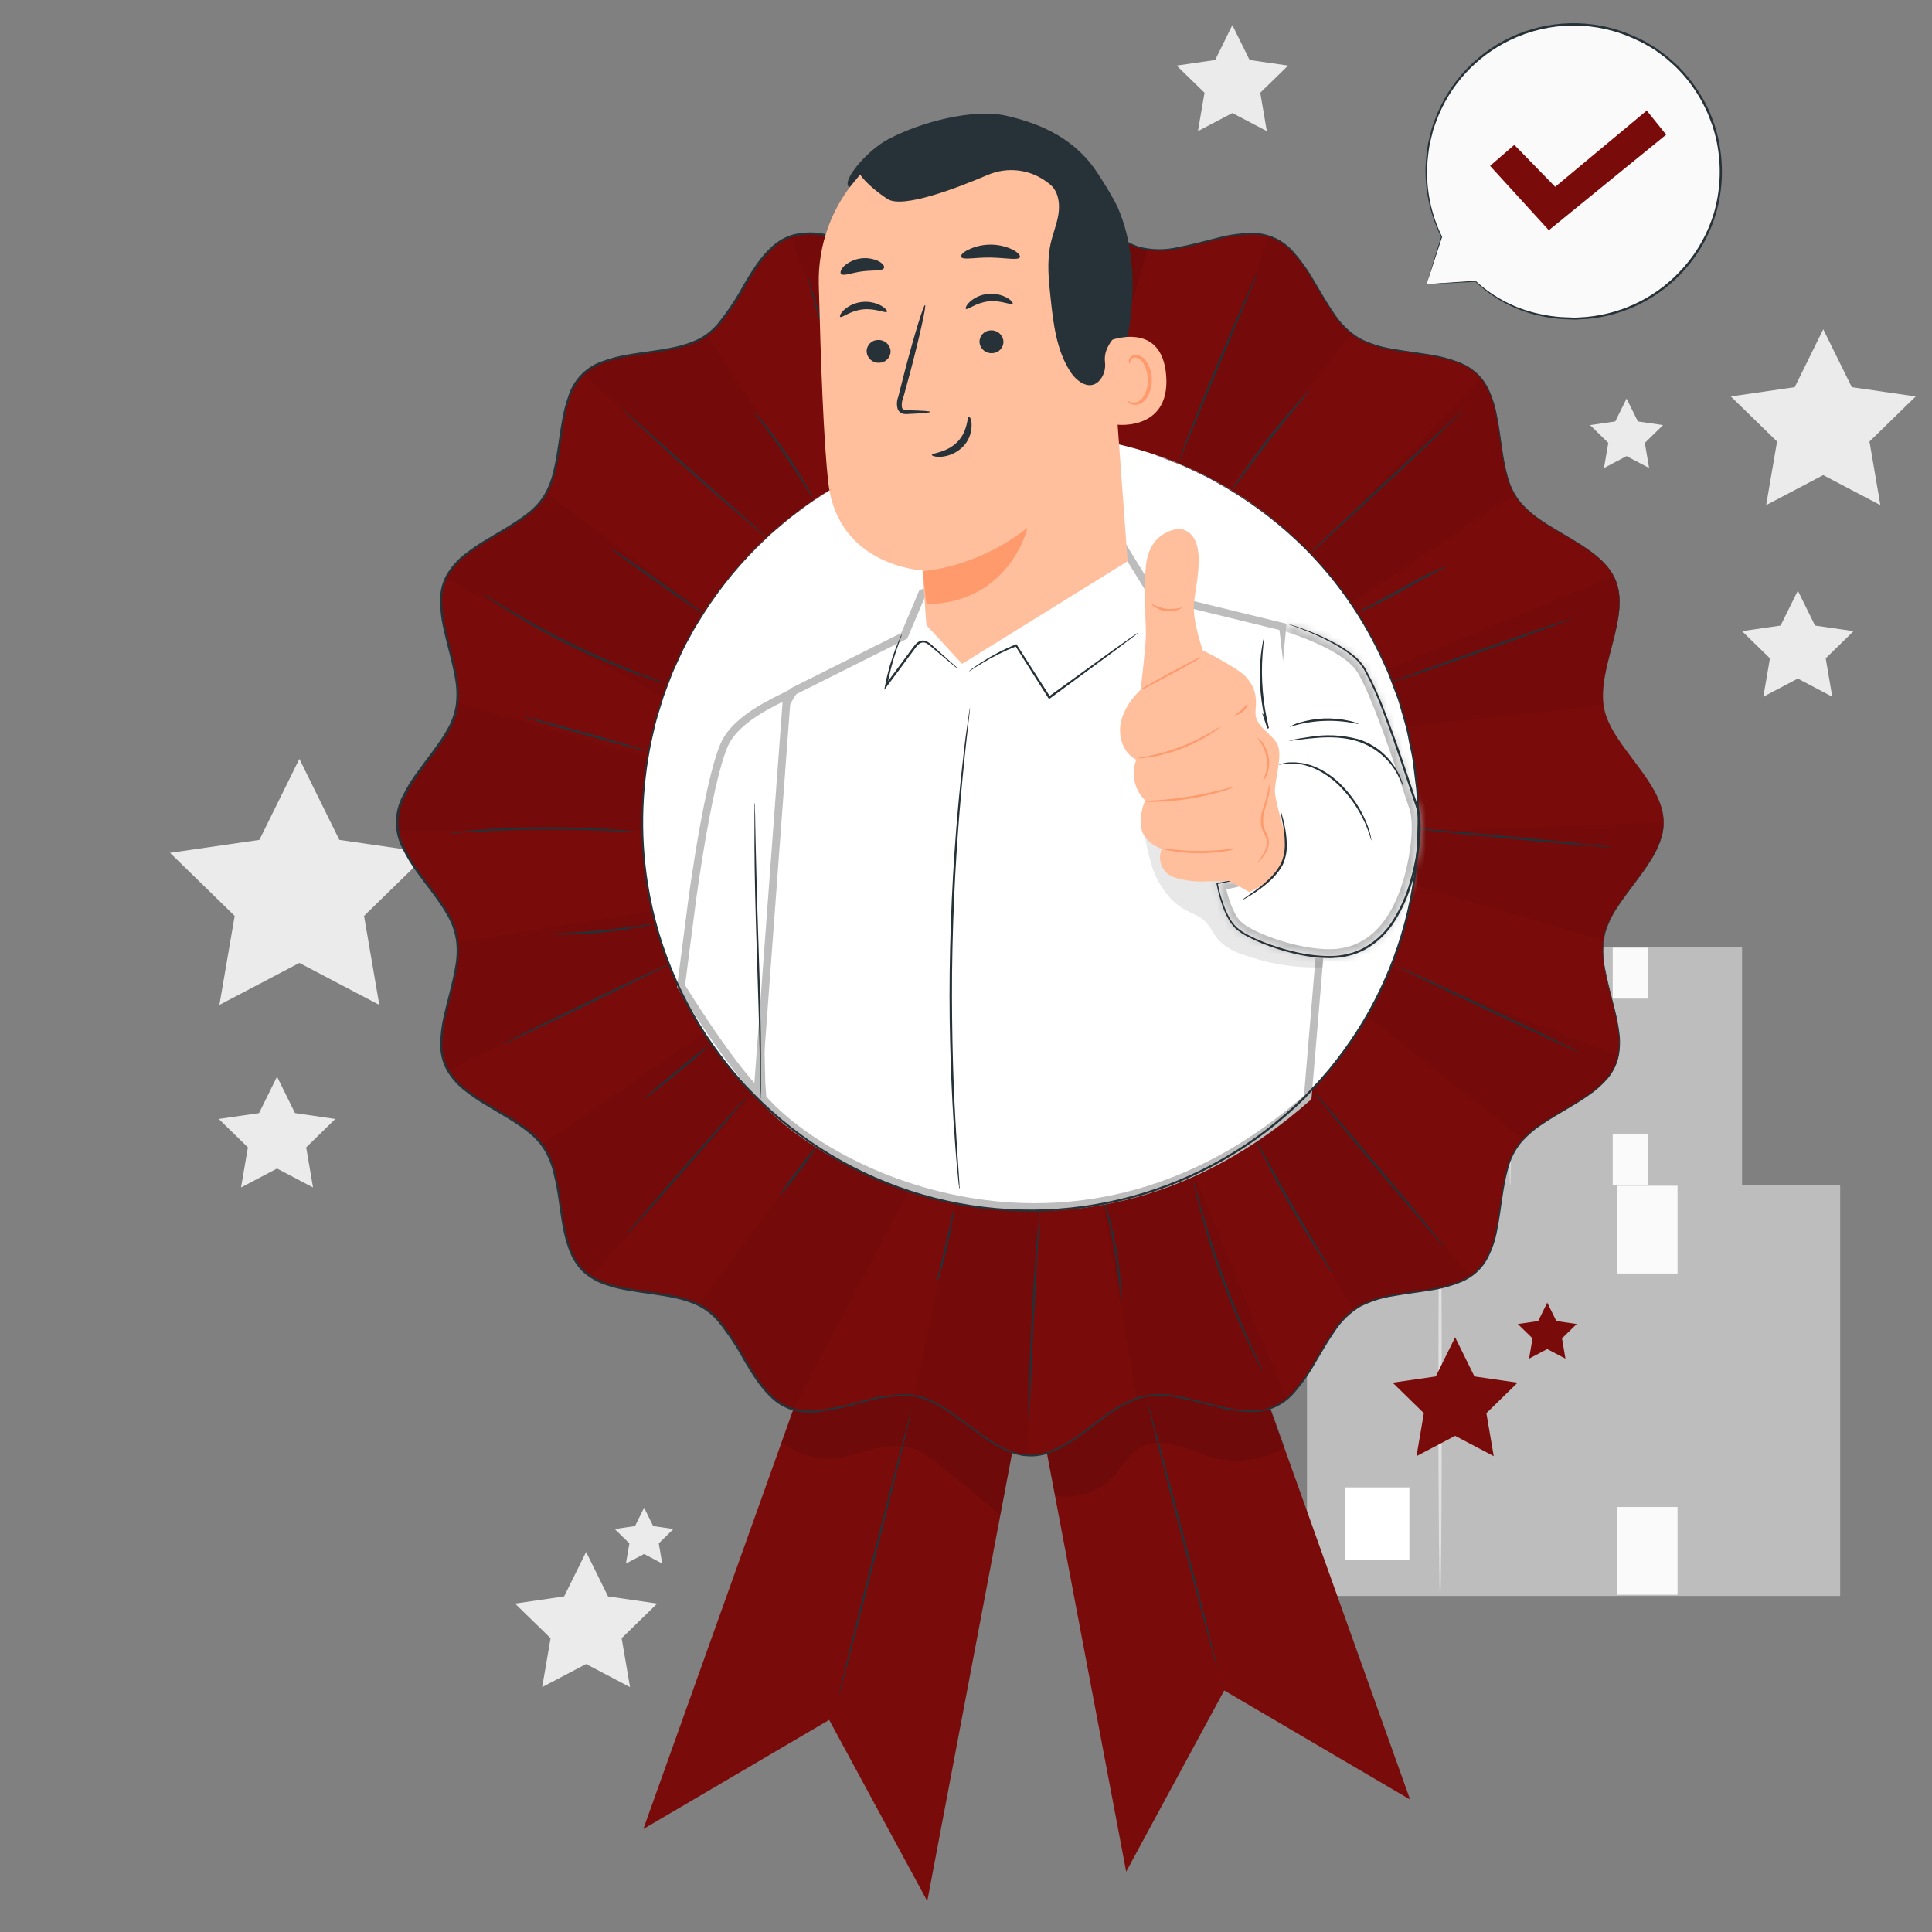 <svg width="250" height="250" viewBox="0 0 250 250" fill="none" xmlns="http://www.w3.org/2000/svg">
<rect x="0" y="0" width="250" height="250" fill="#808080" stroke="none"/>
<path d="M185.437 153.398H225.423V122.553H185.437V153.398Z" fill="#BDBDBD"/>
<path d="M188.287 150.709H193.107V145.264H188.287V150.709Z" fill="white"/>
<path d="M213.227 122.636H208.684V129.216H213.227V122.636Z" fill="#FAFAFA"/>
<path d="M213.227 146.725H208.684V153.304H213.227V146.725Z" fill="#FAFAFA"/>
<path d="M195.414 153.614C195.342 153.614 195.287 146.83 195.287 138.463C195.287 130.096 195.342 123.311 195.414 123.311C195.486 123.311 195.542 130.096 195.542 138.463C195.542 146.83 195.486 153.614 195.414 153.614Z" fill="#E0E0E0"/>
<path d="M169.124 206.516H238.118V153.299H169.124V206.516Z" fill="#BDBDBD"/>
<path d="M174.06 201.868H182.372V192.472H174.06V201.868Z" fill="white"/>
<path d="M217.074 153.437H209.238V164.792H217.074V153.437Z" fill="#FAFAFA"/>
<path d="M217.074 195.001H209.238V206.356H217.074V195.001Z" fill="#FAFAFA"/>
<path d="M186.35 206.881C186.229 206.881 186.129 195.178 186.129 180.74C186.129 166.303 186.229 154.599 186.35 154.599C186.472 154.599 186.566 166.303 186.566 180.74C186.566 195.178 186.472 206.881 186.35 206.881Z" fill="#E0E0E0"/>
<path d="M235.927 42.613L239.624 50.1L247.891 51.301L241.909 57.134L243.32 65.362L235.927 61.478L228.54 65.362L229.951 57.134L223.969 51.301L232.236 50.1L235.927 42.613Z" fill="#EBEBEB"/>
<path d="M35.846 139.315L38.175 144.035L43.388 144.793L39.62 148.468L40.505 153.658L35.846 151.207L31.192 153.658L32.077 148.468L28.309 144.793L33.521 144.035L35.846 139.315Z" fill="#EBEBEB"/>
<path d="M38.739 98.199L43.908 108.68L55.474 110.357L47.106 118.519L49.082 130.035L38.739 124.601L28.391 130.035L30.367 118.519L22 110.357L33.566 108.68L38.739 98.199Z" fill="#EBEBEB"/>
<path d="M232.639 76.43L234.864 80.945L239.85 81.67L236.247 85.19L237.094 90.153L232.639 87.807L228.179 90.153L229.031 85.19L225.423 81.67L230.409 80.945L232.639 76.43Z" fill="#EBEBEB"/>
<path d="M159.467 3.246L161.697 7.762L166.683 8.487L163.075 12.001L163.927 16.964L159.467 14.624L155.013 16.964L155.865 12.001L152.257 8.487L157.243 7.762L159.467 3.246Z" fill="#EBEBEB"/>
<path d="M210.477 51.578L211.938 54.533L215.197 55.009L212.84 57.311L213.393 60.559L210.477 59.021L207.555 60.559L208.114 57.311L205.757 55.009L209.016 54.533L210.477 51.578Z" fill="#EBEBEB"/>
<path d="M75.842 200.822L78.68 206.577L85.039 207.501L80.44 211.984L81.525 218.314L75.842 215.326L70.158 218.314L71.243 211.984L66.644 207.501L72.997 206.577L75.842 200.822Z" fill="#EBEBEB"/>
<path d="M83.346 195.095L84.519 197.474L87.142 197.856L85.244 199.71L85.692 202.322L83.346 201.088L80.994 202.322L81.442 199.71L79.544 197.856L82.172 197.474L83.346 195.095Z" fill="#EBEBEB"/>
<path d="M188.292 173.048L190.793 178.111L196.377 178.919L192.337 182.865L193.289 188.426L188.292 185.798L183.295 188.426L184.247 182.865L180.207 178.919L185.791 178.111L188.292 173.048Z" fill="#790B0A"/>
<path d="M200.212 168.56L201.391 170.945L204.025 171.327L202.121 173.186L202.569 175.809L200.212 174.57L197.86 175.809L198.308 173.186L196.405 171.327L199.039 170.945L200.212 168.56Z" fill="#790B0A"/>
<path d="M184.591 36.775L186.561 30.655C184.683 26.874 184.113 22.577 184.939 18.437C185.766 14.297 187.942 10.549 191.128 7.779C194.313 5.008 198.327 3.373 202.541 3.129C206.756 2.884 210.932 4.045 214.416 6.429C217.9 8.813 220.495 12.285 221.794 16.301C223.093 20.318 223.023 24.652 221.595 28.624C220.167 32.597 217.462 35.983 213.903 38.253C210.344 40.523 206.132 41.549 201.928 41.169C197.825 40.889 193.944 39.209 190.932 36.41L184.591 36.775Z" fill="#FAFAFA"/>
<path d="M184.591 36.775L185.011 36.742L186.234 36.653L190.932 36.332C193.261 38.486 196.129 39.97 199.233 40.627C200.191 40.839 201.164 40.978 202.144 41.041L203.693 41.102C204.213 41.102 204.75 41.041 205.287 41.014C210.141 40.573 214.639 38.281 217.848 34.611C219.657 32.573 220.999 30.166 221.783 27.556C222.585 24.767 222.748 21.833 222.259 18.973C222.137 18.238 221.967 17.511 221.749 16.798C221.651 16.437 221.531 16.082 221.39 15.736C221.251 15.382 221.13 15.027 220.98 14.679C220.364 13.271 219.584 11.942 218.656 10.717C218.194 10.106 217.693 9.526 217.156 8.979C216.896 8.7 216.619 8.438 216.326 8.193C216.044 7.944 215.773 7.673 215.474 7.446L214.567 6.771L214.113 6.439L213.626 6.151L212.669 5.598C212.342 5.415 211.999 5.277 211.667 5.111C209.124 3.908 206.343 3.29 203.529 3.303C200.716 3.317 197.941 3.961 195.409 5.189C191.022 7.295 187.615 11.011 185.897 15.564C185.802 15.819 185.714 16.073 185.625 16.322C185.525 16.568 185.446 16.822 185.387 17.081C185.26 17.59 185.138 18.093 185.017 18.586C184.849 19.551 184.734 20.524 184.674 21.502C184.55 24.665 185.215 27.808 186.61 30.649L185.127 35.176L184.734 36.349C184.646 36.615 184.596 36.753 184.596 36.753C184.596 36.753 184.629 36.626 184.712 36.366L185.066 35.203L186.489 30.616V30.66C185.056 27.814 184.364 24.653 184.474 21.469C184.526 20.48 184.635 19.495 184.801 18.519C184.923 18.021 185.05 17.512 185.172 16.997C185.23 16.736 185.308 16.479 185.404 16.228C185.498 15.974 185.587 15.719 185.681 15.459C186.605 12.977 188.034 10.713 189.879 8.812C191.723 6.911 193.942 5.413 196.395 4.414C198.848 3.415 201.482 2.936 204.13 3.007C206.778 3.078 209.382 3.699 211.778 4.829C212.115 4.989 212.464 5.133 212.796 5.321L213.77 5.902L214.257 6.196L214.722 6.533L215.64 7.214C215.945 7.452 216.221 7.723 216.509 7.972C216.804 8.222 217.085 8.488 217.35 8.769C217.894 9.327 218.402 9.918 218.872 10.54C219.818 11.772 220.614 13.111 221.246 14.53C221.395 14.884 221.517 15.249 221.655 15.603C221.802 15.964 221.926 16.334 222.026 16.71C222.245 17.435 222.415 18.175 222.535 18.923C223.035 21.826 222.869 24.804 222.048 27.633C221.262 30.293 219.904 32.748 218.07 34.827C214.812 38.531 210.255 40.841 205.342 41.279C204.789 41.279 204.235 41.357 203.726 41.357L202.16 41.291C201.171 41.221 200.189 41.077 199.222 40.859C196.107 40.177 193.237 38.658 190.921 36.465H190.965L186.223 36.714L185.017 36.77C184.723 36.775 184.591 36.775 184.591 36.775Z" fill="#263238"/>
<path d="M192.814 21.463L195.952 18.746L201.242 24.175L213.089 14.303L215.602 17.424L200.417 29.791L192.814 21.463Z" fill="#790B0A"/>
<path d="M131.837 168.832L145.727 242.192L158.415 218.746L182.465 232.862L156.932 161.427L131.837 168.832Z" fill="#790B0A"/>
<g opacity="0.3">
<path opacity="0.3" d="M136.513 193.506C137.835 193.755 139.198 193.68 140.484 193.285C141.77 192.891 142.94 192.19 143.895 191.243C145.163 189.937 146.004 188.155 147.597 187.281C149.031 186.495 150.796 186.606 152.373 187.043C153.95 187.48 155.433 188.205 157.01 188.615C158.566 189.011 160.186 189.094 161.774 188.858C163.363 188.623 164.889 188.073 166.263 187.242L162.256 176.119L143.663 173.795L134.809 184.448L136.513 193.506Z" fill="black"/>
</g>
<path d="M157.513 215.835C157.436 215.835 155.366 208.231 152.893 198.819C150.419 189.406 148.466 181.747 148.554 181.731C148.643 181.714 150.696 189.323 153.169 198.747C155.643 208.171 157.591 215.813 157.513 215.835Z" fill="#263238"/>
<path d="M133.874 172.65L119.989 246.005L107.295 222.558L83.246 236.675L108.778 165.246L133.874 172.65Z" fill="#790B0A"/>
<g opacity="0.3">
<path opacity="0.3" d="M101.142 186.611C101.142 186.611 105.093 189.86 109.802 188.366C114.511 186.871 117.438 186.551 119.989 188.366C122.54 190.181 129.441 196.085 129.441 196.085L131.04 187.624L121.771 174.896L112.098 176.85L105.214 177.519L102.652 182.373L101.142 186.611Z" fill="black"/>
</g>
<path d="M215.28 106.433C215.28 111.696 208.557 116.228 207.572 121.203C206.559 126.327 211.019 133.084 209.066 137.804C207.113 142.524 199.105 144.218 196.266 148.484C193.428 152.751 194.922 160.741 191.286 164.382C187.65 168.024 179.665 166.491 175.388 169.363C171.11 172.235 169.505 180.17 164.708 182.162C159.993 184.116 153.236 179.656 148.106 180.668C143.126 181.653 138.6 188.377 133.337 188.377C128.074 188.377 123.537 181.653 118.562 180.668C113.438 179.656 106.681 184.116 101.961 182.162C97.241 180.209 95.553 172.202 91.286 169.363C87.02 166.524 79.029 168.018 75.382 164.382C71.736 160.747 73.274 152.762 70.402 148.484C67.53 144.207 59.595 142.602 57.608 137.804C55.621 133.006 60.115 126.333 59.102 121.203C58.117 116.223 51.388 111.696 51.388 106.433C51.388 101.171 58.117 96.633 59.102 91.658C60.115 86.534 55.649 79.778 57.608 75.057C59.567 70.337 67.569 68.644 70.402 64.383C73.235 60.122 71.747 52.126 75.382 48.479C79.018 44.832 87.003 46.37 91.286 43.498C95.569 40.626 97.163 32.691 101.961 30.704C106.759 28.718 113.432 33.211 118.562 32.199C123.542 31.214 128.074 24.485 133.337 24.485C138.6 24.485 143.132 31.214 148.106 32.199C153.231 33.211 159.987 28.745 164.708 30.704C169.505 32.691 171.121 40.665 175.388 43.498C179.654 46.332 187.645 44.843 191.286 48.479C194.927 52.114 193.394 60.1 196.266 64.383C199.138 68.666 207.074 70.26 209.066 75.057C211.058 79.855 206.559 86.529 207.572 91.658C208.557 96.633 215.28 101.154 215.28 106.433Z" fill="#790B0A"/>
<path d="M114.162 60.498C114.162 60.498 114.101 60.426 114.013 60.271C113.924 60.116 113.786 59.867 113.637 59.596C113.31 59.009 112.862 58.146 112.331 57.073C111.263 54.926 109.879 51.904 108.546 48.495C107.212 45.087 106.188 41.921 105.519 39.641C105.187 38.485 104.932 37.55 104.772 36.875C104.7 36.576 104.639 36.321 104.595 36.122C104.566 36.036 104.551 35.947 104.55 35.856C104.593 35.937 104.627 36.023 104.65 36.111L104.877 36.847C105.093 37.528 105.375 38.446 105.712 39.558C106.432 41.844 107.489 44.981 108.811 48.412C110.134 51.843 111.495 54.837 112.513 57.006L113.736 59.568L114.063 60.266C114.103 60.34 114.136 60.418 114.162 60.498Z" fill="#263238"/>
<path d="M121.456 57.726C121.359 57.532 121.287 57.328 121.24 57.117C121.124 56.718 120.969 56.138 120.786 55.418C120.421 53.985 119.967 51.982 119.558 49.757C119.148 47.532 118.861 45.502 118.695 44.03C118.606 43.294 118.551 42.696 118.518 42.281C118.492 42.068 118.492 41.852 118.518 41.639C118.581 41.845 118.624 42.056 118.645 42.27L118.91 44.002C119.132 45.468 119.464 47.488 119.857 49.707C120.25 51.926 120.687 53.929 120.997 55.374C121.146 56.049 121.268 56.624 121.367 57.089C121.418 57.298 121.448 57.511 121.456 57.726Z" fill="#263238"/>
<path d="M134.322 56.447C134.239 56.447 134.034 50.239 133.863 42.585C133.691 34.932 133.614 28.718 133.691 28.712C133.769 28.707 133.979 34.916 134.151 42.58C134.322 50.244 134.4 56.447 134.322 56.447Z" fill="#263238"/>
<path d="M147.27 43.692C147.348 43.692 146.451 46.819 145.273 50.626C144.094 54.433 143.059 57.493 143.004 57.471C142.949 57.449 143.823 54.344 145.002 50.537C146.18 46.73 147.187 43.67 147.27 43.692Z" fill="#263238"/>
<path d="M152.55 59.734C152.561 59.643 152.585 59.553 152.622 59.469L152.871 58.738C153.092 58.107 153.424 57.2 153.867 56.082C154.736 53.868 155.975 50.775 157.392 47.4C158.808 44.024 160.125 40.986 161.094 38.795C161.57 37.732 161.963 36.858 162.261 36.205L162.588 35.508C162.671 35.353 162.715 35.27 162.726 35.275C162.706 35.362 162.678 35.447 162.643 35.53L162.361 36.249L161.282 38.878C160.336 41.124 159.069 44.157 157.657 47.516C156.246 50.875 154.996 53.907 154.055 56.159L152.976 58.782L152.672 59.491C152.641 59.577 152.6 59.658 152.55 59.734Z" fill="#263238"/>
<path d="M159.445 63.342C159.529 63.147 159.635 62.961 159.76 62.789C159.982 62.435 160.314 61.931 160.723 61.317C161.553 60.094 162.748 58.423 164.137 56.641C165.526 54.859 166.86 53.321 167.845 52.214C168.338 51.661 168.747 51.224 169.035 50.925C169.173 50.759 169.331 50.61 169.505 50.482C169.398 50.671 169.268 50.846 169.118 51.002C168.819 51.367 168.443 51.816 168.011 52.347C167.065 53.487 165.764 55.064 164.375 56.846C162.986 58.628 161.775 60.271 160.9 61.466L159.865 62.877C159.742 63.047 159.601 63.202 159.445 63.342Z" fill="#263238"/>
<path d="M169.527 71.588C169.472 71.532 173.855 67.371 179.305 62.297C184.756 57.222 189.227 53.155 189.266 53.21C189.305 53.265 184.944 57.432 179.488 62.507C174.032 67.581 169.583 71.648 169.527 71.588Z" fill="#263238"/>
<path d="M187.113 73.308C186.58 73.646 186.025 73.949 185.453 74.216C184.413 74.769 183.002 75.539 181.441 76.43C179.881 77.32 178.442 78.062 177.374 78.56C176.82 78.809 176.411 79.003 176.101 79.113C175.95 79.192 175.787 79.248 175.62 79.279C176.153 78.942 176.708 78.639 177.28 78.372C178.32 77.819 179.731 77.049 181.292 76.158C182.852 75.267 184.291 74.498 185.359 74.028C185.912 73.779 186.322 73.585 186.632 73.475C186.782 73.393 186.945 73.337 187.113 73.308Z" fill="#263238"/>
<path d="M203.377 80.054C203.405 80.132 198.192 82.035 191.756 84.309C185.321 86.584 180.047 88.36 180.025 88.288C180.003 88.216 185.205 86.307 191.646 84.033C198.087 81.758 203.35 79.982 203.377 80.054Z" fill="#263238"/>
<path d="M208.557 109.643C208.557 109.72 202.885 109.25 195.907 108.586C188.929 107.922 183.273 107.319 183.284 107.236C183.295 107.153 188.951 107.634 195.934 108.298C202.918 108.962 208.562 109.565 208.557 109.643Z" fill="#263238"/>
<path d="M204.39 136.183C204.357 136.255 199.061 133.82 192.564 130.754C186.068 127.688 180.827 125.137 180.861 125.065C180.894 124.993 186.189 127.423 192.686 130.494C199.183 133.565 204.423 136.111 204.39 136.183Z" fill="#263238"/>
<path d="M186.97 161.433C186.909 161.483 183.096 157.05 178.442 151.539C173.788 146.027 170.07 141.506 170.142 141.456C170.214 141.406 174.015 145.833 178.669 151.35C183.323 156.868 187.031 161.378 186.97 161.433Z" fill="#263238"/>
<path d="M172.427 164.792C172.255 164.6 172.101 164.393 171.967 164.172C171.685 163.763 171.287 163.159 170.811 162.412C169.848 160.913 168.559 158.815 167.197 156.464C165.836 154.112 164.674 151.943 163.877 150.377C163.473 149.585 163.147 148.943 162.936 148.495C162.811 148.267 162.708 148.028 162.626 147.781C162.783 147.988 162.92 148.208 163.036 148.44C163.302 148.927 163.645 149.546 164.06 150.282C164.917 151.837 166.113 153.985 167.468 156.336C168.824 158.688 170.086 160.797 171.005 162.318C171.436 163.049 171.801 163.652 172.084 164.128C172.222 164.336 172.337 164.559 172.427 164.792Z" fill="#263238"/>
<path d="M163.396 177.464C163.396 177.464 163.34 177.392 163.252 177.237L162.892 176.562C162.577 175.97 162.151 175.107 161.642 174.033C160.623 171.881 159.312 168.859 158.067 165.439C156.822 162.02 155.881 158.865 155.3 156.585C154.996 155.434 154.747 154.494 154.625 153.846C154.564 153.547 154.514 153.293 154.47 153.094C154.448 153.007 154.435 152.918 154.431 152.828C154.476 152.907 154.508 152.993 154.525 153.083L154.735 153.819C154.929 154.505 155.184 155.418 155.494 156.53C156.147 158.816 157.115 161.959 158.36 165.384C159.605 168.809 160.878 171.814 161.852 173.989L163.014 176.551C163.136 176.828 163.241 177.06 163.329 177.248C163.36 177.317 163.383 177.39 163.396 177.464Z" fill="#263238"/>
<path d="M145.101 168.56C144.981 167.924 144.902 167.281 144.863 166.635C144.736 165.445 144.531 163.801 144.232 162.003C143.934 160.204 143.585 158.589 143.319 157.421C143.145 156.796 143.012 156.16 142.921 155.517C143.003 155.671 143.066 155.835 143.109 156.004C143.22 156.325 143.358 156.79 143.519 157.371C143.834 158.528 144.21 160.138 144.515 161.959C144.779 163.501 144.964 165.056 145.068 166.618C145.107 167.216 145.129 167.725 145.129 168.04C145.143 168.214 145.134 168.389 145.101 168.56Z" fill="#263238"/>
<path d="M133.132 184.492C133.119 184.398 133.119 184.303 133.132 184.21C133.132 183.988 133.132 183.717 133.132 183.396C133.132 182.688 133.132 181.664 133.132 180.403C133.176 177.874 133.292 174.387 133.491 170.541C133.691 166.696 133.94 163.209 134.144 160.691C134.244 159.43 134.338 158.412 134.41 157.709C134.449 157.388 134.476 157.117 134.499 156.901C134.505 156.805 134.524 156.71 134.554 156.619C134.567 156.714 134.567 156.811 134.554 156.906C134.554 157.122 134.554 157.393 134.515 157.72C134.471 158.467 134.416 159.474 134.344 160.702C134.194 163.265 133.995 166.729 133.79 170.552C133.585 174.376 133.442 177.885 133.347 180.408C133.303 181.637 133.264 182.622 133.237 183.396C133.237 183.723 133.204 183.988 133.193 184.21C133.186 184.306 133.166 184.401 133.132 184.492Z" fill="#263238"/>
<path d="M123.404 156.619C123.4 157.095 123.344 157.57 123.238 158.035C123.094 158.898 122.861 160.088 122.557 161.389C122.253 162.689 121.932 163.862 121.677 164.709C121.567 165.172 121.405 165.621 121.196 166.048C121.245 165.575 121.34 165.108 121.478 164.654L122.275 161.333C122.563 160.088 122.828 158.959 123.039 158.013C123.115 157.538 123.238 157.071 123.404 156.619Z" fill="#263238"/>
<path d="M105.813 148.191C105.088 149.389 104.279 150.536 103.394 151.622C102.582 152.764 101.697 153.853 100.744 154.881C101.467 153.681 102.275 152.535 103.162 151.45C103.97 150.305 104.856 149.216 105.813 148.191Z" fill="#263238"/>
<path d="M96.588 141.971C96.643 142.021 93.212 146.055 88.918 150.974C84.624 155.894 81.088 159.828 81.027 159.789C80.966 159.751 84.402 155.706 88.696 150.786C92.991 145.867 96.527 141.915 96.588 141.971Z" fill="#263238"/>
<path d="M91.967 135.104C90.61 136.412 89.186 137.65 87.7 138.811C85.293 140.792 83.301 142.353 83.273 142.292C84.632 140.986 86.055 139.75 87.54 138.59C88.956 137.354 90.434 136.191 91.967 135.104Z" fill="#263238"/>
<path d="M86.566 124.75C86.599 124.822 81.818 127.201 75.88 130.057C69.943 132.912 65.112 135.175 65.073 135.104C65.034 135.032 69.821 132.658 75.759 129.797C81.696 126.936 86.533 124.678 86.566 124.75Z" fill="#263238"/>
<path d="M84.397 119.587C84.238 119.657 84.07 119.705 83.899 119.731C83.572 119.808 83.102 119.908 82.521 120.013C81.353 120.234 79.726 120.478 77.922 120.661C76.118 120.843 74.475 120.921 73.285 120.937C72.693 120.937 72.211 120.937 71.879 120.937C71.706 120.949 71.532 120.932 71.365 120.887C71.999 120.8 72.639 120.75 73.279 120.738C74.464 120.666 76.096 120.555 77.894 120.373C79.693 120.19 81.314 119.98 82.487 119.819C83.118 119.697 83.756 119.619 84.397 119.587Z" fill="#263238"/>
<path d="M82.642 107.662C82.32 107.688 81.996 107.688 81.674 107.662L79.04 107.529C76.826 107.418 73.75 107.319 70.358 107.335C66.965 107.352 63.889 107.49 61.67 107.623L59.041 107.783C58.72 107.82 58.396 107.831 58.073 107.817C58.387 107.741 58.707 107.693 59.03 107.673C59.65 107.601 60.546 107.512 61.653 107.418C63.867 107.236 66.954 107.07 70.352 107.047C73.75 107.025 76.832 107.164 79.057 107.324C80.163 107.407 81.065 107.485 81.685 107.551C82.006 107.565 82.326 107.602 82.642 107.662Z" fill="#263238"/>
<path d="M83.727 97.192C83.727 97.269 80.124 96.334 75.725 95.106C71.326 93.877 67.779 92.826 67.801 92.748C67.823 92.671 71.403 93.601 75.803 94.829C80.202 96.058 83.749 97.115 83.727 97.192Z" fill="#263238"/>
<path d="M86.046 88.427C85.957 88.421 85.869 88.403 85.786 88.371L85.05 88.15C84.419 87.951 83.506 87.641 82.394 87.237C79.487 86.17 76.639 84.951 73.861 83.585C71.083 82.217 68.381 80.702 65.765 79.047C64.763 78.411 63.961 77.879 63.419 77.498L62.799 77.049C62.66 76.944 62.589 76.889 62.594 76.878C62.678 76.912 62.758 76.954 62.832 77.005L63.485 77.403C64.038 77.758 64.857 78.261 65.87 78.876C67.901 80.104 70.745 81.725 73.988 83.302C77.231 84.88 80.252 86.163 82.466 87.027C83.572 87.453 84.463 87.79 85.089 88.023L85.802 88.294C85.887 88.331 85.969 88.376 86.046 88.427Z" fill="#263238"/>
<path d="M91.253 79.573C91.209 79.634 88.409 77.741 85 75.34C81.591 72.938 78.863 70.94 78.913 70.874C78.963 70.807 81.757 72.705 85.171 75.107C88.586 77.509 91.297 79.523 91.253 79.573Z" fill="#263238"/>
<path d="M80.247 52.69C80.247 52.69 80.324 52.734 80.457 52.839L81.01 53.326L83.052 55.13L89.754 61.112L96.483 67.061L98.519 68.871L99.072 69.374C99.139 69.429 99.199 69.492 99.249 69.562C99.249 69.562 99.172 69.523 99.034 69.418L98.48 68.959C97.977 68.555 97.263 67.957 96.383 67.216C94.623 65.733 92.222 63.658 89.593 61.328C86.965 58.998 84.613 56.851 82.953 55.28C82.112 54.494 81.436 53.858 80.972 53.404L80.446 52.884C80.313 52.762 80.236 52.695 80.247 52.69Z" fill="#263238"/>
<path d="M97.506 53.194C97.506 53.194 97.655 53.315 97.882 53.575C98.109 53.835 98.436 54.217 98.817 54.682C99.587 55.645 100.61 57.006 101.673 58.556C102.735 60.105 103.626 61.555 104.24 62.623C104.55 63.176 104.794 63.591 104.949 63.896C105.044 64.047 105.119 64.211 105.17 64.383C104.764 63.855 104.395 63.3 104.063 62.722C103.405 61.682 102.486 60.26 101.429 58.711C100.372 57.161 99.376 55.794 98.662 54.804C98.245 54.291 97.859 53.753 97.506 53.194Z" fill="#263238"/>
<g opacity="0.2">
<path opacity="0.2" d="M75.388 48.484L99.465 69.562L105.447 64.775L91.48 43.371C91.48 43.371 90.406 44.157 87.606 44.954C84.933 45.723 76.993 45.928 75.388 48.484Z" fill="black"/>
</g>
<g opacity="0.2">
<path opacity="0.2" d="M102.188 30.655L113.942 60.077L121.456 57.726L118.95 32.204C118.95 32.204 117.66 32.508 114.788 32.143C112.005 31.789 105.259 29.149 102.188 30.655Z" fill="black"/>
</g>
<g opacity="0.3">
<path opacity="0.3" d="M133.531 24.496L134.322 56.447L141.361 56.785L148.488 32.259C147.008 31.965 145.599 31.382 144.344 30.544C141.909 28.983 136.94 24.235 133.531 24.496Z" fill="black"/>
</g>
<g opacity="0.2">
<path opacity="0.2" d="M164.231 30.533L152.55 59.989L158.891 63.027L174.967 43.183C173.759 42.163 172.728 40.949 171.918 39.592C170.402 37.14 167.79 31.512 164.231 30.533Z" fill="black"/>
</g>
<g opacity="0.2">
<path opacity="0.2" d="M191.668 48.91L169.909 71.599L174.757 78.134L196.017 63.945C195.317 62.656 194.844 61.256 194.617 59.806C194.108 57.039 194.036 52.015 191.668 48.91Z" fill="black"/>
</g>
<g opacity="0.2">
<path opacity="0.2" d="M208.844 74.509L179.543 86.567L181.972 94.054L207.466 91.287C207.466 91.287 207.306 90.502 207.643 87.63C207.964 84.846 210.908 78.626 208.844 74.509Z" fill="black"/>
</g>
<g opacity="0.2">
<path opacity="0.2" d="M215.336 106.433L183.39 107.54L183.125 114.585L207.473 121.712C207.634 120.698 207.96 119.717 208.436 118.807C210.251 115.42 215.336 110.639 215.336 106.433Z" fill="black"/>
</g>
<g opacity="0.2">
<path opacity="0.2" d="M209.442 136.636L180.031 125.176L177.059 131.59L197.075 147.433C198.127 146.425 199.291 145.541 200.544 144.799C202.979 143.244 208.767 140.726 209.442 136.636Z" fill="black"/>
</g>
<g opacity="0.2">
<path opacity="0.2" d="M166.185 136.183L158.902 142.27C159.456 142.823 169.156 159.336 175.138 169.529C175.216 169.462 175.297 169.399 175.382 169.341C179.316 166.707 186.322 167.764 190.273 165.157L166.185 136.183Z" fill="black"/>
<path opacity="0.2" d="M152.805 147.737L141.937 151.445L147.083 180.95C147.417 180.833 147.759 180.738 148.107 180.668C153.231 179.655 159.988 184.116 164.708 182.162C165.354 181.885 165.955 181.512 166.49 181.055L152.805 147.737Z" fill="black"/>
<path opacity="0.2" d="M132.961 188.365L134.693 149.818L125.285 147.433L118.296 180.635L118.551 180.679C123.421 181.625 127.853 188.033 132.961 188.365Z" fill="black"/>
<path opacity="0.2" d="M109.331 143.271C109.331 143.271 96.914 159.906 90.417 168.859C90.718 169.011 91.01 169.179 91.291 169.363C95.558 172.218 97.168 180.17 101.966 182.162C102.187 182.251 102.414 182.323 102.641 182.389L119.989 149.552L109.331 143.271Z" fill="black"/>
<path opacity="0.2" d="M96.587 129.88L70.103 148.08C70.202 148.213 70.313 148.34 70.401 148.479C73.279 152.773 71.746 160.736 75.382 164.377C75.717 164.707 76.088 164.998 76.488 165.246C85.846 154.698 102.646 135.762 103.255 135.104L96.587 129.88Z" fill="black"/>
<path opacity="0.2" d="M90.517 116.881L59.202 121.939C59.705 126.963 55.743 133.305 57.608 137.798C57.72 138.073 57.856 138.338 58.012 138.59C68.969 133.134 91.862 121.784 92.814 121.723L90.517 116.881Z" fill="black"/>
<path opacity="0.2" d="M88.807 99.439L59.207 90.9C59.18 91.155 59.147 91.409 59.102 91.658C58.117 96.639 51.388 101.171 51.388 106.433C51.39 106.784 51.419 107.134 51.477 107.479H87.606L88.807 99.439Z" fill="black"/>
<path opacity="0.2" d="M57.73 74.83C68.797 80.757 90.417 92.749 90.417 92.749L95.741 82.638L70.739 63.824C70.629 64.017 70.523 64.217 70.402 64.377C67.585 68.577 59.877 70.215 57.73 74.83Z" fill="black"/>
</g>
<path d="M215.28 106.433L215.247 106.079C215.234 105.732 215.185 105.387 215.103 105.05C214.781 103.723 214.218 102.466 213.443 101.342C212.491 99.815 211.052 98.105 209.569 95.941C208.732 94.79 208.089 93.51 207.666 92.151C207.305 90.564 207.305 88.917 207.666 87.331C207.976 85.643 208.479 83.906 208.916 82.063C209.353 80.22 209.763 78.228 209.353 76.192C209.122 75.161 208.65 74.2 207.976 73.386C207.253 72.558 206.427 71.825 205.519 71.206C203.681 69.9 201.568 68.859 199.548 67.498C198.503 66.824 197.554 66.013 196.726 65.085C195.913 64.079 195.322 62.911 194.993 61.66C194.285 59.142 194.125 56.453 193.588 53.763C193.353 52.394 192.891 51.074 192.221 49.857C191.493 48.632 190.389 47.675 189.072 47.129C187.714 46.583 186.291 46.211 184.839 46.022C183.373 45.778 181.867 45.607 180.362 45.341C178.82 45.119 177.325 44.646 175.935 43.941C174.558 43.113 173.391 41.976 172.527 40.621C171.608 39.304 170.817 37.887 169.976 36.487C169.17 35.055 168.205 33.718 167.098 32.503C165.958 31.274 164.402 30.511 162.732 30.361C161.026 30.298 159.32 30.498 157.674 30.953C156.014 31.357 154.31 31.85 152.566 32.176C150.804 32.592 148.966 32.557 147.221 32.077C145.52 31.409 143.928 30.49 142.501 29.349C141.023 28.242 139.584 27.135 138.007 26.15C136.43 25.165 134.643 24.451 132.783 24.662H132.435C132.319 24.662 132.208 24.711 132.097 24.733C131.87 24.789 131.638 24.828 131.417 24.894C130.971 25.036 130.535 25.206 130.111 25.403C129.255 25.81 128.433 26.286 127.654 26.825C126.082 27.932 124.594 29.138 122.978 30.234C122.173 30.797 121.322 31.29 120.432 31.706C119.521 32.114 118.545 32.359 117.549 32.431C115.552 32.444 113.565 32.162 111.65 31.595C109.722 31.045 107.756 30.64 105.768 30.384C104.775 30.286 103.773 30.353 102.802 30.583C101.835 30.852 100.943 31.34 100.195 32.01C98.668 33.344 97.606 35.137 96.543 36.897C95.54 38.739 94.367 40.484 93.04 42.109C92.338 42.914 91.494 43.584 90.55 44.085C89.587 44.54 88.575 44.886 87.534 45.114C85.454 45.574 83.329 45.767 81.231 46.144C79.134 46.52 76.993 47.112 75.476 48.584C74.744 49.363 74.18 50.284 73.816 51.29C73.45 52.304 73.181 53.351 73.014 54.416C72.626 56.552 72.46 58.744 71.907 60.896C71.669 61.989 71.272 63.04 70.728 64.017C70.155 64.985 69.404 65.836 68.515 66.524C66.766 67.93 64.78 68.97 62.876 70.132C61.922 70.706 61.007 71.342 60.137 72.036C59.271 72.728 58.542 73.576 57.99 74.537C57.463 75.516 57.196 76.613 57.215 77.724C57.235 78.841 57.366 79.954 57.608 81.045C58.073 83.258 58.776 85.433 59.152 87.685C59.375 88.841 59.42 90.024 59.285 91.194C59.127 92.36 58.752 93.486 58.178 94.514C57.021 96.534 55.516 98.31 54.182 100.191C53.498 101.119 52.901 102.108 52.401 103.146C51.852 104.159 51.565 105.293 51.565 106.444C51.565 107.596 51.852 108.73 52.401 109.742C52.9 110.781 53.497 111.771 54.182 112.697C55.516 114.579 57.021 116.355 58.178 118.375C58.742 119.383 59.117 120.486 59.285 121.629C59.425 122.782 59.388 123.951 59.174 125.093C58.803 127.367 58.1 129.548 57.63 131.761C57.39 132.852 57.259 133.964 57.237 135.081C57.215 136.194 57.48 137.294 58.006 138.274C58.555 139.238 59.282 140.089 60.148 140.781C61.018 141.475 61.933 142.111 62.887 142.685C64.791 143.847 66.761 144.898 68.531 146.293C69.419 146.983 70.17 147.833 70.745 148.799C71.293 149.773 71.69 150.823 71.924 151.915C72.444 154.073 72.621 156.264 73.03 158.4C73.202 159.465 73.473 160.512 73.838 161.527C74.193 162.532 74.748 163.455 75.471 164.239C77.004 165.727 79.162 166.319 81.231 166.696C83.301 167.072 85.454 167.249 87.534 167.725C88.577 167.954 89.59 168.299 90.556 168.754C91.498 169.257 92.342 169.926 93.046 170.73C94.36 172.357 95.521 174.102 96.515 175.942C97.578 177.702 98.64 179.495 100.168 180.829C100.914 181.498 101.804 181.986 102.769 182.256C103.748 182.504 104.761 182.586 105.768 182.5C107.753 182.233 109.715 181.82 111.639 181.266C113.555 180.694 115.545 180.411 117.544 180.425C118.54 180.5 119.515 180.747 120.427 181.155C121.315 181.573 122.167 182.065 122.972 182.627C124.588 183.734 126.071 184.957 127.648 186.03C128.424 186.574 129.244 187.051 130.1 187.458C130.524 187.654 130.96 187.824 131.406 187.967C131.632 188.028 131.859 188.072 132.086 188.128L132.429 188.2H132.772C134.637 188.41 136.43 187.646 138.002 186.711C139.573 185.776 141.018 184.597 142.49 183.512C143.919 182.372 145.512 181.452 147.215 180.784C148.961 180.307 150.799 180.272 152.561 180.685C154.304 181.017 155.986 181.509 157.669 181.913C159.317 182.364 161.024 182.563 162.732 182.505C164.4 182.35 165.952 181.586 167.092 180.358C168.196 179.138 169.161 177.8 169.97 176.368C170.806 174.974 171.597 173.557 172.516 172.235C173.385 170.881 174.553 169.746 175.93 168.915C177.319 168.209 178.814 167.738 180.357 167.52C181.867 167.249 183.367 167.077 184.834 166.839C186.287 166.641 187.709 166.26 189.067 165.705C190.382 165.157 191.486 164.2 192.216 162.977C192.882 161.759 193.342 160.438 193.577 159.07C194.13 156.381 194.274 153.686 194.988 151.168C195.313 149.917 195.904 148.751 196.72 147.748C197.545 146.818 198.495 146.006 199.542 145.335C201.562 143.974 203.676 142.934 205.508 141.628C206.42 141.01 207.248 140.275 207.97 139.442C208.643 138.631 209.114 137.671 209.342 136.642C209.535 135.648 209.563 134.629 209.425 133.626C209.311 132.664 209.137 131.711 208.905 130.771C208.463 128.928 207.964 127.19 207.655 125.503C207.294 123.916 207.294 122.269 207.655 120.683C208.08 119.324 208.723 118.044 209.558 116.892C211.058 114.728 212.502 113.018 213.432 111.491C214.208 110.368 214.771 109.111 215.092 107.784C215.175 107.446 215.223 107.101 215.236 106.754L215.269 106.406C215.269 106.406 215.269 106.522 215.269 106.754C215.258 107.103 215.214 107.449 215.136 107.789C214.821 109.127 214.258 110.394 213.476 111.524C212.53 113.063 211.097 114.778 209.602 116.942C208.772 118.085 208.138 119.359 207.727 120.71C207.367 122.28 207.367 123.911 207.727 125.48C208.036 127.14 208.54 128.895 208.988 130.737C209.229 131.685 209.414 132.646 209.542 133.615C209.679 134.631 209.651 135.663 209.459 136.67C209.228 137.722 208.75 138.705 208.064 139.536C207.335 140.378 206.5 141.122 205.579 141.749C203.731 143.067 201.623 144.112 199.614 145.468C198.588 146.135 197.658 146.937 196.847 147.853C196.048 148.84 195.471 149.988 195.154 151.218C194.451 153.708 194.296 156.397 193.754 159.103C193.52 160.494 193.054 161.835 192.376 163.071C191.628 164.331 190.495 165.316 189.144 165.882C187.773 166.445 186.336 166.832 184.867 167.033C183.395 167.277 181.89 167.448 180.39 167.719C178.867 167.937 177.391 168.402 176.018 169.097C174.68 169.909 173.544 171.017 172.698 172.334C171.791 173.646 170.999 175.057 170.158 176.463C169.344 177.909 168.372 179.26 167.258 180.491C166.082 181.76 164.477 182.548 162.754 182.705C161.022 182.773 159.29 182.573 157.619 182.112C155.931 181.708 154.249 181.222 152.522 180.895C150.798 180.492 149.001 180.524 147.293 180.989C145.616 181.65 144.047 182.559 142.639 183.684C141.173 184.763 139.728 185.925 138.135 186.899C137.719 187.12 137.327 187.381 136.895 187.563C136.679 187.663 136.469 187.768 136.253 187.856L135.583 188.094C134.676 188.406 133.711 188.519 132.756 188.426L132.396 188.399C132.28 188.399 132.164 188.349 132.042 188.327C131.809 188.271 131.572 188.227 131.345 188.161C130.885 188.019 130.436 187.845 130 187.641C129.132 187.229 128.299 186.745 127.51 186.196C125.922 185.09 124.433 183.883 122.834 182.793C122.039 182.242 121.201 181.757 120.327 181.343C119.443 180.95 118.497 180.712 117.532 180.64C115.56 180.632 113.596 180.913 111.705 181.476C109.761 182.048 107.776 182.472 105.768 182.743C104.742 182.844 103.706 182.774 102.702 182.539C101.697 182.258 100.769 181.751 99.991 181.056C98.419 179.678 97.346 177.868 96.283 176.103C95.299 174.277 94.146 172.547 92.841 170.934C92.161 170.155 91.343 169.508 90.428 169.025C89.485 168.577 88.494 168.239 87.473 168.018C85.415 167.564 83.295 167.371 81.181 166.989C80.117 166.812 79.07 166.538 78.055 166.17C77.025 165.792 76.084 165.209 75.288 164.454C74.533 163.648 73.954 162.692 73.589 161.649C73.216 160.618 72.94 159.555 72.765 158.472C72.377 156.32 72.211 154.128 71.658 152.003C71.428 150.939 71.04 149.915 70.507 148.965C69.947 148.027 69.215 147.203 68.349 146.536C66.633 145.158 64.652 144.118 62.743 142.95C61.78 142.369 60.856 141.726 59.976 141.025C59.081 140.307 58.33 139.426 57.763 138.429C57.216 137.409 56.942 136.266 56.966 135.109C56.979 133.964 57.113 132.823 57.364 131.706C57.835 129.492 58.538 127.279 58.903 125.065C59.112 123.95 59.147 122.81 59.008 121.684C58.84 120.566 58.465 119.488 57.901 118.508C56.794 116.516 55.267 114.75 53.922 112.852C53.222 111.907 52.609 110.899 52.091 109.842C51.528 108.79 51.233 107.615 51.233 106.422C51.233 105.229 51.528 104.054 52.091 103.002C52.602 101.949 53.209 100.944 53.906 100.003C55.251 98.105 56.75 96.34 57.879 94.353C58.442 93.371 58.818 92.291 58.986 91.171C59.115 90.045 59.078 88.906 58.875 87.79C58.504 85.577 57.802 83.363 57.331 81.15C57.084 80.034 56.952 78.895 56.938 77.752C56.916 76.595 57.193 75.451 57.741 74.432C58.312 73.439 59.062 72.561 59.954 71.842C60.832 71.139 61.757 70.496 62.721 69.916C64.63 68.749 66.595 67.703 68.327 66.331C69.191 65.664 69.921 64.839 70.479 63.901C71.01 62.949 71.396 61.923 71.625 60.858C72.139 58.733 72.317 56.547 72.731 54.394C72.904 53.312 73.179 52.249 73.55 51.218C73.884 50.163 74.465 49.203 75.245 48.417C76.024 47.632 76.98 47.044 78.033 46.702C79.048 46.335 80.094 46.06 81.159 45.883C83.273 45.502 85.393 45.33 87.451 44.86C88.47 44.632 89.461 44.294 90.406 43.852C91.318 43.366 92.134 42.717 92.813 41.938C94.118 40.325 95.271 38.595 96.255 36.769C97.318 35.004 98.391 33.195 99.969 31.822C100.751 31.117 101.687 30.603 102.702 30.323C103.706 30.089 104.742 30.02 105.768 30.118C107.764 30.385 109.737 30.799 111.672 31.357C113.562 31.925 115.526 32.208 117.499 32.199C118.455 32.122 119.391 31.883 120.266 31.49C121.143 31.082 121.982 30.597 122.773 30.04C124.378 28.934 125.866 27.722 127.454 26.643C128.242 26.091 129.075 25.608 129.945 25.198C130.38 24.996 130.827 24.82 131.284 24.673C131.516 24.606 131.754 24.567 131.987 24.512L132.335 24.435H132.695C133.65 24.345 134.614 24.458 135.523 24.767L136.192 25.005C136.408 25.093 136.618 25.198 136.834 25.298C137.271 25.486 137.664 25.741 138.074 25.962C139.673 26.936 141.112 28.098 142.584 29.177C143.99 30.302 145.557 31.21 147.232 31.872C148.94 32.34 150.738 32.372 152.461 31.966C154.188 31.645 155.87 31.158 157.558 30.754C159.229 30.295 160.961 30.093 162.693 30.157C164.416 30.315 166.02 31.103 167.198 32.37C168.312 33.603 169.286 34.956 170.103 36.404C170.944 37.804 171.73 39.221 172.637 40.527C173.482 41.847 174.617 42.957 175.957 43.77C177.329 44.467 178.806 44.933 180.329 45.147C181.829 45.419 183.334 45.59 184.806 45.834C186.274 46.037 187.711 46.424 189.083 46.985C190.434 47.55 191.569 48.533 192.321 49.79C192.997 51.027 193.462 52.368 193.699 53.758C194.252 56.464 194.396 59.153 195.093 61.643C195.413 62.872 195.99 64.019 196.786 65.008C197.595 65.927 198.526 66.732 199.553 67.398C201.562 68.754 203.676 69.8 205.519 71.117C206.439 71.745 207.274 72.489 208.003 73.331C208.689 74.16 209.169 75.141 209.403 76.192C209.596 77.2 209.624 78.234 209.486 79.252C209.359 80.219 209.175 81.178 208.933 82.124C208.49 83.972 207.981 85.704 207.671 87.386C207.311 88.956 207.311 90.587 207.671 92.156C208.083 93.508 208.717 94.781 209.547 95.925C211.036 98.094 212.469 99.798 213.421 101.342C214.201 102.474 214.764 103.74 215.081 105.078C215.159 105.417 215.203 105.764 215.214 106.112C215.28 106.312 215.28 106.433 215.28 106.433Z" fill="#263238"/>
<path d="M117.942 182.5C118.019 182.5 115.977 190.8 113.382 200.993C110.786 211.187 108.617 219.437 108.54 219.421C108.462 219.404 110.504 211.12 113.1 200.922C115.695 190.723 117.886 182.456 117.942 182.5Z" fill="#263238"/>
<path d="M133.331 156.663C161.075 156.663 183.566 134.172 183.566 106.428C183.566 78.684 161.075 56.193 133.331 56.193C105.587 56.193 83.096 78.684 83.096 106.428C83.096 134.172 105.587 156.663 133.331 156.663Z" fill="white"/>
<path d="M149.059 76.819L149.166 76.994L149.365 77.043L166.016 81.116L170.856 122.506L169.217 141.995C154.579 154.958 139.173 157.557 126.303 155.623C113.463 153.694 103.161 147.256 98.668 142.091L98.531 140.137L98.531 140.125L98.529 140.056L98.522 139.787C98.516 139.551 98.508 139.203 98.497 138.759C98.475 137.871 98.444 136.596 98.408 135.047C98.336 131.95 98.244 127.762 98.163 123.395C98 114.647 97.882 105.224 98.055 102.391C98.224 99.616 99.238 96.517 100.311 94.004C100.845 92.753 101.389 91.659 101.841 90.837C102.067 90.426 102.268 90.086 102.432 89.831C102.561 89.629 102.655 89.499 102.712 89.429L116.843 82.355L117.008 82.273L117.08 82.103L119.349 76.748L145.269 70.679L149.059 76.819Z" fill="white" stroke="#BDBDBD"/>
<path d="M143.685 53.31C144.852 48.966 145.998 44.594 146.402 40.117C146.806 35.64 146.435 31.014 144.653 26.886C144.382 26.261 142.141 22.083 141.466 22.188C140.984 22.26 142.434 26.189 142.213 26.615C140.082 30.749 139.695 35.602 140.309 40.211C140.943 44.688 142.075 49.079 143.685 53.304" fill="#263238"/>
<path d="M143.242 36.155C143.032 24.883 136.292 15.614 125.03 16.14L123.99 16.25C118.953 16.781 114.301 19.189 110.958 22.994C107.616 26.799 105.828 31.723 105.95 36.786C106.194 46.553 106.581 57.344 107.195 62.534C108.463 73.275 119.369 73.818 119.369 73.818L119.873 80.884L124.494 85.903L145.915 72.622L143.242 36.155Z" fill="#FFBF9D"/>
<path d="M119.397 73.901C119.397 73.901 126.221 73.585 132.966 68.284C132.966 68.284 130.708 78.029 119.873 78.189L119.397 73.901Z" fill="#FF9A6C"/>
<path d="M112.143 45.546C112.181 45.95 112.376 46.322 112.687 46.584C112.997 46.844 113.398 46.973 113.803 46.94C114 46.935 114.194 46.891 114.373 46.81C114.553 46.729 114.714 46.613 114.849 46.469C114.983 46.324 115.086 46.154 115.154 45.969C115.221 45.784 115.251 45.588 115.242 45.391C115.202 44.987 115.006 44.616 114.696 44.355C114.386 44.094 113.986 43.965 113.581 43.996C113.384 44.001 113.19 44.044 113.01 44.125C112.83 44.206 112.668 44.322 112.534 44.466C112.4 44.611 112.296 44.781 112.229 44.966C112.162 45.152 112.132 45.349 112.143 45.546Z" fill="#263238"/>
<path d="M108.723 41.008C108.933 41.185 110.007 40.206 111.661 40.034C113.316 39.863 114.611 40.588 114.771 40.339C114.849 40.245 114.616 39.901 114.046 39.569C113.279 39.151 112.402 38.979 111.534 39.077C110.674 39.166 109.865 39.524 109.221 40.101C108.75 40.549 108.618 40.925 108.723 41.008Z" fill="#263238"/>
<path d="M126.746 44.306C126.784 44.71 126.98 45.083 127.291 45.344C127.601 45.605 128.002 45.733 128.407 45.701C128.603 45.696 128.797 45.652 128.977 45.571C129.157 45.49 129.318 45.373 129.452 45.229C129.586 45.085 129.69 44.915 129.758 44.73C129.825 44.545 129.855 44.348 129.845 44.151C129.807 43.747 129.612 43.374 129.302 43.112C128.991 42.85 128.59 42.721 128.185 42.751C127.988 42.757 127.794 42.802 127.614 42.884C127.435 42.965 127.273 43.082 127.139 43.227C127.005 43.371 126.901 43.541 126.834 43.727C126.767 43.912 126.737 44.109 126.746 44.306Z" fill="#263238"/>
<path d="M124.986 39.968C125.196 40.151 126.276 39.166 127.925 38.994C129.574 38.822 130.88 39.547 131.035 39.304C131.112 39.204 130.885 38.861 130.315 38.535C129.547 38.114 128.667 37.942 127.797 38.042C126.937 38.127 126.126 38.486 125.484 39.066C125.019 39.509 124.887 39.891 124.986 39.968Z" fill="#263238"/>
<path d="M120.394 53.298C120.394 53.205 119.348 53.133 117.66 53.094C117.234 53.094 116.825 53.055 116.725 52.773C116.641 52.342 116.694 51.895 116.874 51.495L117.782 48.174C119.033 43.415 119.89 39.52 119.702 39.47C119.514 39.42 118.335 43.238 117.085 48.003L116.233 51.351C116.024 51.882 116.008 52.469 116.188 53.011C116.264 53.155 116.371 53.28 116.503 53.376C116.634 53.472 116.786 53.536 116.946 53.564C117.187 53.594 117.431 53.594 117.671 53.564C119.359 53.492 120.399 53.393 120.394 53.298Z" fill="#263238"/>
<path d="M125.379 53.929C125.108 53.929 125.296 55.733 123.896 57.172C122.496 58.611 120.576 58.611 120.576 58.865C120.576 58.976 121.035 59.17 121.849 59.103C122.897 59.005 123.876 58.541 124.616 57.792C125.322 57.067 125.718 56.097 125.723 55.086C125.75 54.328 125.501 53.907 125.379 53.929Z" fill="#263238"/>
<path d="M124.372 33.25C124.582 33.682 126.209 33.294 128.174 33.328C130.138 33.361 131.765 33.72 131.975 33.289C132.07 33.084 131.754 32.691 131.073 32.32C130.171 31.883 129.18 31.655 128.177 31.655C127.173 31.655 126.183 31.883 125.28 32.32C124.582 32.652 124.278 33.045 124.372 33.25Z" fill="#263238"/>
<path d="M108.828 35.441C109.155 35.784 110.256 35.275 111.623 35.109C112.989 34.943 114.179 35.109 114.389 34.678C114.489 34.473 114.268 34.124 113.725 33.814C112.999 33.46 112.184 33.329 111.383 33.439C110.582 33.548 109.831 33.892 109.227 34.429C108.795 34.866 108.679 35.27 108.828 35.441Z" fill="#263238"/>
<path d="M143.204 44.218C143.381 44.118 150.364 41.252 150.907 48.645C151.449 56.038 143.951 55.031 143.901 54.82C143.851 54.61 143.204 44.218 143.204 44.218Z" fill="#FFBF9D"/>
<path d="M145.948 51.86C145.981 51.86 146.081 51.937 146.308 52.02C146.623 52.129 146.968 52.111 147.271 51.97C148.029 51.627 148.593 50.343 148.532 49.01C148.507 48.376 148.338 47.755 148.04 47.195C147.953 46.97 147.814 46.769 147.632 46.61C147.451 46.451 147.234 46.338 147 46.282C146.85 46.252 146.694 46.276 146.561 46.35C146.427 46.424 146.324 46.543 146.269 46.686C146.181 46.902 146.241 47.045 146.203 47.062C146.164 47.079 146.037 46.946 146.07 46.642C146.099 46.454 146.191 46.283 146.33 46.154C146.522 45.987 146.773 45.901 147.027 45.917C147.335 45.953 147.627 46.068 147.876 46.252C148.126 46.435 148.323 46.68 148.449 46.962C148.813 47.578 149.018 48.274 149.047 48.988C149.108 50.476 148.449 51.926 147.387 52.308C147.193 52.381 146.986 52.409 146.78 52.391C146.574 52.373 146.375 52.309 146.197 52.203C145.976 52.037 145.926 51.871 145.948 51.86Z" fill="#FF9A6C"/>
<path d="M109.94 24.235C108.706 23.649 112.043 19.549 114.92 18.027C119.231 15.73 125.927 14.053 130.094 14.95C135.113 16.057 139.363 18.215 142.124 22.542C144.886 26.87 146.153 32.032 146.341 37.162C146.396 38.728 146.341 40.366 145.588 41.739C144.664 43.438 142.75 44.594 142.982 46.841C143.037 47.246 143.011 47.659 142.905 48.054C142.798 48.45 142.614 48.82 142.362 49.143C141.1 50.67 139.363 49.425 138.516 48.119C136.707 45.352 136.303 41.894 135.949 38.584C135.694 36.238 135.445 33.837 135.949 31.535C136.225 30.278 136.734 29.078 136.945 27.81C137.155 26.543 137.028 25.132 136.187 24.158C135.99 23.954 135.776 23.768 135.545 23.605C134.456 22.769 133.164 22.239 131.802 22.07C130.44 21.901 129.058 22.098 127.797 22.642C123.73 24.379 116.774 27.036 114.826 25.741C112.032 23.881 111.301 22.575 111.301 22.575L109.94 24.235Z" fill="#263238"/>
<path d="M101.832 89.969L98.027 141.366C94.306 137.277 90.811 131.845 88.125 127.601L89.563 116.504L89.563 116.503L89.563 116.502L89.563 116.501L89.564 116.492L89.569 116.455L89.588 116.312C89.606 116.186 89.631 116 89.664 115.762C89.73 115.287 89.828 114.603 89.952 113.77C90.2 112.104 90.555 109.844 90.981 107.466C91.407 105.086 91.903 102.594 92.435 100.463C92.972 98.31 93.53 96.59 94.061 95.706C95.139 93.911 97.128 92.505 98.966 91.459C99.793 90.989 100.572 90.6 101.207 90.283C101.273 90.251 101.337 90.219 101.399 90.187C101.553 90.111 101.698 90.038 101.832 89.969Z" fill="white" stroke="#BDBDBD"/>
<g opacity="0.3">
<path opacity="0.3" d="M147.852 105.581C148.015 107.896 148.454 110.182 149.158 112.393C149.949 114.568 151.338 116.615 153.369 117.739C154.216 118.204 155.173 118.513 155.887 119.177C156.601 119.842 157.033 120.915 157.724 121.695C158.59 122.553 159.657 123.18 160.829 123.516C164.125 124.725 167.623 125.288 171.132 125.176C171.243 123.992 171.249 119.642 171.359 118.453L147.852 105.581Z" fill="black"/>
</g>
<mask id="path-94-inside-1_3_6221" fill="white">
<path d="M166.473 80.713C166.473 80.713 174.099 82.97 176.334 86.219C178.57 89.467 182.527 102.062 183.34 104.397C184.153 106.732 183.44 112.144 181.918 116.018C180.396 119.891 177.751 123.261 173.186 123.765C168.62 124.269 161.404 121.634 159.777 119.891C158.151 118.148 157.481 114.291 157.481 114.291C159.508 113.936 161.508 113.435 163.463 112.792"/>
</mask>
<path d="M166.473 80.713C166.473 80.713 174.099 82.97 176.334 86.219C178.57 89.467 182.527 102.062 183.34 104.397C184.153 106.732 183.44 112.144 181.918 116.018C180.396 119.891 177.751 123.261 173.186 123.765C168.62 124.269 161.404 121.634 159.777 119.891C158.151 118.148 157.481 114.291 157.481 114.291C159.508 113.936 161.508 113.435 163.463 112.792" fill="white"/>
<path d="M157.481 114.291L157.308 113.306L156.325 113.479L156.496 114.462L157.481 114.291ZM166.473 80.713C166.189 81.671 166.189 81.671 166.189 81.671C166.189 81.671 166.189 81.671 166.189 81.671C166.189 81.671 166.189 81.671 166.19 81.672C166.19 81.672 166.191 81.672 166.193 81.672C166.195 81.673 166.2 81.675 166.207 81.677C166.219 81.68 166.239 81.687 166.266 81.695C166.319 81.711 166.398 81.736 166.501 81.769C166.706 81.834 167.004 81.932 167.369 82.06C168.101 82.316 169.098 82.69 170.16 83.162C171.224 83.634 172.336 84.197 173.306 84.827C174.288 85.465 175.059 86.13 175.511 86.786L177.158 85.652C176.492 84.683 175.471 83.848 174.395 83.149C173.306 82.442 172.092 81.831 170.971 81.334C169.847 80.835 168.798 80.441 168.03 80.172C167.646 80.038 167.33 79.934 167.11 79.864C167 79.828 166.913 79.801 166.853 79.783C166.823 79.774 166.8 79.767 166.784 79.762C166.776 79.759 166.77 79.757 166.765 79.756C166.763 79.755 166.761 79.755 166.76 79.755C166.759 79.754 166.759 79.754 166.758 79.754C166.758 79.754 166.758 79.754 166.758 79.754C166.757 79.754 166.757 79.754 166.473 80.713ZM175.511 86.786C176.004 87.503 176.637 88.812 177.335 90.486C178.023 92.137 178.746 94.07 179.428 95.986C180.808 99.86 181.965 103.489 182.396 104.726L184.284 104.068C183.902 102.97 182.673 99.134 181.312 95.315C180.625 93.384 179.888 91.413 179.181 89.716C178.483 88.042 177.782 86.558 177.158 85.652L175.511 86.786ZM182.396 104.726C182.722 105.663 182.776 107.405 182.512 109.506C182.254 111.563 181.714 113.803 180.987 115.652L182.849 116.383C183.644 114.359 184.221 111.956 184.497 109.755C184.767 107.598 184.771 105.466 184.284 104.068L182.396 104.726ZM180.987 115.652C179.526 119.372 177.104 122.327 173.076 122.771L173.295 124.759C178.397 124.196 181.266 120.411 182.849 116.383L180.987 115.652ZM173.076 122.771C170.994 123.001 168.202 122.513 165.681 121.717C164.433 121.323 163.285 120.865 162.361 120.407C161.409 119.935 160.788 119.508 160.509 119.209L159.046 120.574C159.581 121.146 160.471 121.702 161.473 122.199C162.502 122.709 163.749 123.205 165.079 123.624C167.713 124.456 170.812 125.033 173.295 124.759L173.076 122.771ZM160.509 119.209C159.858 118.512 159.337 117.299 158.973 116.138C158.798 115.579 158.67 115.07 158.586 114.7C158.544 114.516 158.514 114.367 158.494 114.267C158.484 114.216 158.477 114.178 158.472 114.153C158.47 114.141 158.468 114.132 158.467 114.126C158.467 114.123 158.466 114.121 158.466 114.12C158.466 114.12 158.466 114.12 158.466 114.12C158.466 114.12 158.466 114.12 158.466 114.12C158.466 114.12 158.466 114.12 158.466 114.12C158.466 114.12 158.466 114.12 157.481 114.291C156.496 114.462 156.496 114.462 156.496 114.463C156.496 114.463 156.496 114.463 156.496 114.463C156.496 114.463 156.496 114.464 156.496 114.464C156.496 114.465 156.496 114.466 156.497 114.468C156.497 114.47 156.498 114.474 156.499 114.479C156.5 114.488 156.503 114.501 156.506 114.517C156.512 114.549 156.52 114.595 156.532 114.654C156.555 114.771 156.589 114.938 156.636 115.142C156.728 115.55 156.87 116.114 157.065 116.737C157.442 117.94 158.07 119.527 159.046 120.574L160.509 119.209ZM157.654 115.276C159.728 114.913 161.774 114.4 163.775 113.742L163.15 111.842C161.241 112.47 159.288 112.959 157.308 113.306L157.654 115.276Z" fill="#BDBDBD" mask="url(#path-94-inside-1_3_6221)"/>
<path d="M163.463 112.83L163.369 112.869L163.081 112.974C162.827 113.063 162.445 113.19 161.941 113.339C160.486 113.774 159.008 114.129 157.514 114.402L157.575 114.319C157.761 115.27 158.021 116.204 158.355 117.113C158.537 117.629 158.758 118.13 159.014 118.613C159.276 119.129 159.622 119.598 160.038 120.002C160.506 120.404 161.023 120.746 161.576 121.02C162.16 121.327 162.761 121.602 163.374 121.845C164.691 122.371 166.045 122.8 167.425 123.128C168.914 123.494 170.44 123.689 171.974 123.71C172.373 123.713 172.772 123.695 173.169 123.654C173.57 123.608 173.967 123.538 174.359 123.444C175.163 123.263 175.935 122.963 176.65 122.553C178.138 121.692 179.388 120.473 180.285 119.006C181.234 117.483 181.961 115.832 182.444 114.103C182.837 112.775 183.132 111.419 183.323 110.047C183.529 108.718 183.596 107.372 183.523 106.029C183.479 105.383 183.347 104.747 183.13 104.137C182.919 103.517 182.715 102.903 182.515 102.294L181.326 98.736C180.54 96.423 179.765 94.237 178.991 92.206C178.31 90.316 177.491 88.48 176.539 86.711C176.099 85.959 175.512 85.304 174.813 84.785C174.203 84.3 173.555 83.865 172.876 83.485C171.784 82.862 170.655 82.308 169.495 81.825C168.543 81.432 167.79 81.155 167.281 80.973L166.7 80.768C166.631 80.749 166.564 80.724 166.501 80.69C166.571 80.7 166.639 80.716 166.706 80.74L167.298 80.917C167.818 81.083 168.582 81.343 169.544 81.72C170.715 82.182 171.855 82.716 172.959 83.319C173.651 83.7 174.311 84.134 174.934 84.619C175.654 85.148 176.26 85.816 176.716 86.584C177.69 88.362 178.526 90.212 179.217 92.118C180.009 94.143 180.789 96.334 181.58 98.647C181.973 99.804 182.372 100.994 182.781 102.205C182.986 102.809 183.191 103.423 183.395 104.043C183.623 104.674 183.762 105.333 183.81 106.002C183.889 107.364 183.824 108.731 183.617 110.08C183.421 111.467 183.123 112.837 182.726 114.18C182.232 115.938 181.486 117.616 180.512 119.161C179.59 120.667 178.303 121.917 176.771 122.796C176.033 123.216 175.237 123.524 174.409 123.71C174.006 123.805 173.597 123.878 173.186 123.925C172.776 123.925 172.367 123.997 171.968 123.981C170.414 123.952 168.867 123.748 167.359 123.372C165.966 123.038 164.601 122.6 163.275 122.06C162.657 121.811 162.053 121.528 161.465 121.214C160.896 120.929 160.364 120.574 159.883 120.157C159.454 119.733 159.099 119.241 158.831 118.702C158.574 118.211 158.354 117.703 158.173 117.18C157.848 116.254 157.595 115.305 157.415 114.341V114.269H157.486C159.434 113.931 160.928 113.55 161.941 113.273L163.092 112.946L163.385 112.863C163.43 112.83 163.463 112.825 163.463 112.83Z" fill="#263238"/>
<path d="M177.457 108.752C177.402 108.752 177.225 107.811 176.589 106.406C175.753 104.579 174.586 102.922 173.147 101.519C172.349 100.76 171.447 100.119 170.468 99.616L169.799 99.317C169.577 99.217 169.345 99.173 169.135 99.101C168.737 98.976 168.327 98.891 167.912 98.847L167.635 98.808H166.882C166.623 98.804 166.363 98.826 166.108 98.874C165.885 98.919 165.659 98.943 165.433 98.946C165.642 98.859 165.861 98.798 166.086 98.764C166.343 98.691 166.609 98.651 166.877 98.647H167.375H167.646L167.934 98.681C168.363 98.71 168.787 98.785 169.201 98.902C169.433 98.96 169.662 99.03 169.887 99.112L170.585 99.411C171.6 99.912 172.533 100.566 173.351 101.348C174.822 102.769 175.987 104.475 176.777 106.361C176.918 106.682 177.04 107.011 177.142 107.346C177.227 107.598 177.298 107.855 177.352 108.116C177.407 108.324 177.443 108.537 177.457 108.752Z" fill="#263238"/>
<path d="M181.619 101.907C181.304 101.101 180.919 100.325 180.468 99.588C179.321 97.838 177.605 96.538 175.609 95.908C173.268 95.194 170.994 95.416 169.406 95.565L167.508 95.792C167.278 95.834 167.044 95.854 166.811 95.853C167.029 95.767 167.258 95.71 167.491 95.681C167.934 95.593 168.598 95.477 169.384 95.366C171.481 94.999 173.633 95.09 175.692 95.632C176.82 95.97 177.867 96.535 178.769 97.292C179.508 97.919 180.139 98.663 180.639 99.494C180.981 100.039 181.255 100.625 181.453 101.237C181.534 101.453 181.589 101.678 181.619 101.907Z" fill="#263238"/>
<path d="M175.869 93.722C172.886 93.019 169.767 93.141 166.849 94.076C167.231 93.827 167.652 93.64 168.094 93.523C169.141 93.201 170.225 93.015 171.32 92.97C172.415 92.931 173.51 93.031 174.579 93.269C175.029 93.355 175.464 93.508 175.869 93.722Z" fill="#263238"/>
<path d="M163.529 82.616C163.573 82.616 163.462 83.397 163.374 84.647C163.142 87.85 163.418 91.07 164.193 94.187L163.994 94.254C163.767 93.617 163.59 93.097 163.474 92.732C163.401 92.554 163.349 92.368 163.319 92.178C163.431 92.35 163.521 92.536 163.584 92.732C163.734 93.081 163.938 93.59 164.193 94.22L163.994 94.281C163.556 92.75 163.265 91.181 163.125 89.594C162.98 87.953 162.995 86.302 163.169 84.664C163.241 84.038 163.324 83.557 163.391 83.186C163.409 82.991 163.456 82.799 163.529 82.616Z" fill="#263238"/>
<path d="M152.744 68.422C152.744 68.422 148.787 68.422 148.289 73.176C147.907 76.828 148.289 80.37 148.289 81.974C148.289 83.579 147.586 89.262 147.586 89.262C147.586 89.262 144.886 91.658 144.93 94.536C144.974 97.413 147.033 98.31 147.033 98.31C146.688 99.201 146.612 100.175 146.814 101.109C147.017 102.044 147.489 102.898 148.173 103.567C148.173 103.567 147.028 106.217 147.968 107.994C148.51 108.877 149.357 109.533 150.348 109.837C150.185 110.186 150.1 110.567 150.097 110.952C150.094 111.338 150.174 111.719 150.332 112.071C150.489 112.423 150.72 112.737 151.009 112.992C151.299 113.247 151.639 113.437 152.008 113.55C153.337 113.961 154.73 114.132 156.119 114.053L159.074 113.998L161.675 115.437C161.675 115.437 166.135 113.494 166.246 110.866L166.362 108.237C166.362 108.237 165.084 103.921 164.979 102.538C164.874 101.154 166.008 97.85 165.322 96.368C164.636 94.884 162.24 94.01 162.467 91.941C162.693 89.871 162.24 88.72 161.21 87.574C160.181 86.429 155.638 84.149 155.638 84.149C155.638 84.149 154.47 80.829 154.47 78.554C154.47 76.28 156.745 69.291 152.744 68.422Z" fill="#FFBF9D"/>
<path d="M155.411 85.012C155.071 85.291 154.699 85.528 154.304 85.721C153.607 86.13 152.644 86.672 151.537 87.259C150.431 87.846 149.468 88.366 148.77 88.725C148.394 88.953 147.993 89.139 147.575 89.279C147.914 88.997 148.286 88.758 148.682 88.565C149.379 88.155 150.342 87.613 151.449 87.026C152.556 86.44 153.518 85.92 154.216 85.56C154.592 85.332 154.993 85.148 155.411 85.012Z" fill="#FF9A6C"/>
<path d="M158.012 93.96C158.012 93.96 157.901 94.088 157.663 94.27C157.333 94.529 156.989 94.772 156.634 94.995C155.465 95.744 154.223 96.371 152.926 96.865C151.629 97.368 150.285 97.739 148.914 97.972C148.361 98.055 147.957 98.105 147.664 98.122C147.51 98.15 147.352 98.15 147.199 98.122C147.199 98.077 147.841 97.989 148.859 97.773C150.202 97.491 151.521 97.106 152.804 96.622C154.085 96.126 155.325 95.531 156.512 94.84C156.997 94.522 157.497 94.228 158.012 93.96Z" fill="#FF9A6C"/>
<path d="M161.409 91.11C161.481 91.138 161.332 91.664 160.856 92.068C160.38 92.472 159.871 92.593 159.854 92.522C159.838 92.45 160.247 92.239 160.662 91.852C161.077 91.465 161.332 91.077 161.409 91.11Z" fill="#FF9A6C"/>
<path d="M159.777 101.791C159.245 102.049 158.689 102.253 158.117 102.399C156.755 102.804 155.369 103.12 153.966 103.345C152.564 103.574 151.148 103.707 149.728 103.744C149.139 103.789 148.547 103.771 147.962 103.689C148.544 103.606 149.13 103.558 149.717 103.545C150.823 103.467 152.29 103.323 153.922 103.063C155.555 102.803 157.01 102.466 158.061 102.2C158.625 102.03 159.198 101.893 159.777 101.791Z" fill="#FF9A6C"/>
<path d="M163.396 101.154C163.48 100.866 163.582 100.583 163.701 100.307C163.92 99.632 163.994 98.917 163.917 98.21C163.828 97.504 163.587 96.826 163.208 96.224C163.029 95.983 162.865 95.732 162.716 95.471C162.716 95.443 163.031 95.648 163.38 96.107C163.827 96.714 164.11 97.427 164.199 98.176C164.288 98.925 164.181 99.684 163.889 100.379C163.662 100.883 163.424 101.154 163.396 101.154Z" fill="#FF9A6C"/>
<path d="M159.998 109.803C159.545 109.971 159.073 110.082 158.593 110.135C157.443 110.317 156.281 110.407 155.118 110.407C153.951 110.405 152.787 110.306 151.637 110.113C151.156 110.059 150.684 109.946 150.231 109.776C150.712 109.784 151.191 109.83 151.665 109.914C152.811 110.044 153.964 110.112 155.118 110.119C156.269 110.116 157.42 110.054 158.565 109.931C159.039 109.85 159.518 109.808 159.998 109.803Z" fill="#FF9A6C"/>
<path d="M152.96 78.61C152.96 78.643 152.777 78.792 152.406 78.925C151.918 79.088 151.4 79.141 150.889 79.08C150.378 79.019 149.887 78.845 149.451 78.571C149.119 78.355 148.964 78.167 148.986 78.139C149.598 78.447 150.25 78.666 150.923 78.792C151.607 78.829 152.293 78.767 152.96 78.61Z" fill="#FF9A6C"/>
<path d="M164.215 101.47C164.265 101.606 164.287 101.751 164.281 101.896C164.281 102.289 164.235 102.681 164.143 103.063C164.038 103.545 163.855 104.104 163.678 104.723C163.464 105.372 163.394 106.059 163.473 106.738C163.567 107.44 164.093 108.005 164.176 108.719C164.233 109.322 164.078 109.926 163.739 110.429C163.533 110.762 163.294 111.073 163.025 111.358C162.837 111.563 162.721 111.663 162.704 111.652C162.688 111.64 163.086 111.165 163.562 110.329C163.848 109.858 163.971 109.305 163.91 108.757C163.844 108.154 163.313 107.59 163.186 106.787C163.101 106.067 163.183 105.336 163.423 104.651C163.617 104.026 163.816 103.478 163.944 102.991C164.071 102.491 164.162 101.983 164.215 101.47Z" fill="#FF9A6C"/>
<path d="M165.704 104.945C165.794 105.107 165.857 105.283 165.892 105.465C165.991 105.802 166.124 106.3 166.246 106.92C166.396 107.649 166.485 108.39 166.511 109.134C166.559 110.064 166.388 110.993 166.013 111.845C165.578 112.662 165.001 113.394 164.309 114.009C163.759 114.51 163.172 114.971 162.555 115.387C162.029 115.747 161.586 116.012 161.277 116.184C161.124 116.287 160.958 116.369 160.784 116.427C160.756 116.388 161.42 115.968 162.444 115.221C163.038 114.789 163.604 114.319 164.137 113.815C164.795 113.214 165.345 112.505 165.764 111.718C166.119 110.904 166.287 110.021 166.257 109.134C166.244 108.401 166.177 107.671 166.058 106.948C165.842 105.714 165.659 104.956 165.704 104.945Z" fill="#263238"/>
<path d="M123.952 86.523C123.721 86.388 123.506 86.228 123.31 86.047L121.65 84.658L120.499 83.69C120.302 83.506 120.082 83.348 119.846 83.219C119.731 83.161 119.604 83.13 119.475 83.13C119.346 83.13 119.219 83.161 119.104 83.219C118.628 83.468 118.307 84.077 117.903 84.586C117.499 85.095 117.101 85.693 116.68 86.246C116.016 87.143 115.369 88.001 114.777 88.797L114.417 89.273L114.533 88.687C114.85 87.041 115.312 85.426 115.911 83.861C116.132 83.308 116.332 82.832 116.464 82.528C116.527 82.364 116.61 82.21 116.713 82.068C116.676 82.237 116.622 82.402 116.553 82.561C116.437 82.876 116.265 83.336 116.066 83.922C115.525 85.495 115.101 87.106 114.799 88.742L114.55 88.631L116.448 86.075L117.671 84.415L118.257 83.634C118.444 83.357 118.694 83.129 118.988 82.97C119.142 82.903 119.309 82.871 119.477 82.878C119.644 82.885 119.808 82.93 119.956 83.009C120.208 83.151 120.44 83.324 120.648 83.524L121.755 84.52L123.371 85.975C123.578 86.142 123.773 86.325 123.952 86.523Z" fill="#263238"/>
<path d="M147.315 81.847C147.251 81.92 147.179 81.985 147.1 82.041L146.447 82.55L144.006 84.382L135.866 90.374L135.744 90.463L135.661 90.336C135.595 90.236 135.529 90.126 135.457 90.02L131.373 83.568L131.522 83.618C129.948 84.243 128.431 85 126.984 85.881C126.464 86.197 126.06 86.434 125.784 86.639C125.649 86.741 125.505 86.828 125.352 86.899C125.469 86.777 125.599 86.668 125.739 86.573C126.005 86.379 126.398 86.097 126.913 85.759C128.34 84.83 129.852 84.037 131.428 83.391L131.522 83.352L131.577 83.435C132.778 85.3 134.189 87.508 135.7 89.865C135.772 89.971 135.838 90.081 135.905 90.181L135.695 90.142L143.89 84.221L146.38 82.456L147.066 81.991C147.227 81.886 147.31 81.836 147.315 81.847Z" fill="#263238"/>
<path d="M97.65 103.855C97.675 103.982 97.686 104.112 97.683 104.242C97.683 104.53 97.683 104.9 97.71 105.349C97.71 106.35 97.76 107.75 97.788 109.466C97.854 112.941 97.993 117.766 98.175 123.051C98.358 128.336 98.463 133.161 98.474 136.642C98.474 138.385 98.474 139.791 98.474 140.764C98.474 141.224 98.474 141.6 98.447 141.871C98.453 142.003 98.443 142.135 98.419 142.264C98.411 142.133 98.411 142.002 98.419 141.871C98.419 141.589 98.419 141.213 98.386 140.764C98.386 139.757 98.341 138.357 98.308 136.647C98.247 133.167 98.103 128.347 97.926 123.057C97.749 117.766 97.639 112.946 97.627 109.466C97.627 107.728 97.627 106.317 97.627 105.349C97.627 104.884 97.627 104.513 97.627 104.242C97.627 104.112 97.634 103.983 97.65 103.855Z" fill="#263238"/>
<path d="M124.134 153.835C124.116 153.785 124.105 153.733 124.101 153.68C124.101 153.559 124.101 153.404 124.051 153.21C124.007 152.773 123.946 152.17 123.874 151.4C123.719 149.829 123.542 147.527 123.365 144.732C123.188 141.938 123.038 138.551 122.944 134.821C122.85 131.092 122.839 126.98 122.944 122.647C123.05 118.314 123.243 114.236 123.498 110.512C123.752 106.788 124.051 103.434 124.35 100.629C124.649 97.823 124.903 95.549 125.147 93.988C125.257 93.219 125.34 92.621 125.401 92.19C125.435 91.996 125.457 91.841 125.479 91.719C125.482 91.666 125.493 91.614 125.512 91.564C125.521 91.617 125.521 91.672 125.512 91.725C125.512 91.847 125.484 92.001 125.468 92.195C125.418 92.627 125.352 93.23 125.263 93.999C125.075 95.571 124.831 97.84 124.56 100.64C124.289 103.44 124.007 106.799 123.769 110.523C123.531 114.247 123.348 118.347 123.249 122.653C123.149 126.958 123.177 131.058 123.249 134.788C123.321 138.518 123.459 141.871 123.614 144.688C123.769 147.505 123.907 149.79 124.029 151.362C124.079 152.131 124.123 152.74 124.151 153.177C124.151 153.37 124.151 153.525 124.178 153.647C124.169 153.711 124.154 153.774 124.134 153.835Z" fill="#263238"/>
<path d="M107.644 63.259L107.057 63.647L105.331 64.753C104.567 65.246 103.671 65.949 102.619 66.723C102.066 67.122 101.557 67.603 100.959 68.09L100.057 68.848C99.747 69.114 99.454 69.402 99.138 69.706C96.078 72.561 93.389 75.791 91.137 79.318L90.152 80.901C89.803 81.427 89.537 82.007 89.216 82.561C88.895 83.114 88.58 83.712 88.292 84.321C88.005 84.929 87.739 85.555 87.44 86.186C87.302 86.501 87.147 86.811 87.014 87.137C86.881 87.464 86.765 87.796 86.638 88.133C86.389 88.797 86.123 89.467 85.88 90.159C85.47 91.559 84.95 92.975 84.64 94.486C83.062 101.022 82.799 107.807 83.865 114.446C85.253 122.995 88.833 131.039 94.256 137.792C99.679 144.545 106.76 149.777 114.808 152.977C122.856 156.178 131.597 157.237 140.176 156.052C148.756 154.866 156.882 151.477 163.761 146.215C165.498 144.88 167.15 143.439 168.708 141.899L169.815 140.726C170.191 140.338 170.557 139.946 170.922 139.531L171.973 138.319C172.305 137.898 172.632 137.478 172.964 137.062C177.969 130.615 181.309 123.034 182.687 114.988C183.01 113.121 183.23 111.236 183.345 109.344C183.4 108.409 183.4 107.485 183.434 106.577C183.467 105.67 183.367 104.746 183.334 103.844C183.334 103.395 183.295 102.942 183.279 102.493C183.262 102.045 183.179 101.608 183.135 101.165C183.024 100.285 182.919 99.411 182.814 98.548C182.709 97.684 182.482 96.843 182.316 96.002C182.177 95.168 181.992 94.342 181.762 93.529L181.076 91.133C180.969 90.74 180.837 90.353 180.683 89.976C180.539 89.594 180.396 89.212 180.257 88.836C179.964 88.089 179.704 87.325 179.388 86.623C179.073 85.92 178.73 85.206 178.403 84.514C175.997 79.511 172.768 74.947 168.852 71.012C165.885 68.064 162.574 65.483 158.991 63.326L156.877 62.114C156.558 61.927 156.229 61.757 155.892 61.605L154.963 61.162L153.302 60.376C152.804 60.122 152.312 59.978 151.897 59.823L149.971 59.081L149.318 58.816L149.982 59.054L151.914 59.773C152.334 59.939 152.827 60.083 153.33 60.326L154.99 61.101L155.925 61.544C156.264 61.692 156.595 61.858 156.916 62.042L159.035 63.248C162.642 65.392 165.974 67.968 168.957 70.918C172.897 74.85 176.148 79.416 178.575 84.426C178.901 85.129 179.233 85.831 179.571 86.551C179.909 87.27 180.124 88.028 180.445 88.764L180.877 89.904C181.031 90.283 181.162 90.671 181.27 91.066C181.502 91.863 181.735 92.66 181.967 93.473C182.207 94.29 182.401 95.12 182.548 95.958C182.714 96.799 182.913 97.618 183.057 98.509C183.201 99.4 183.268 100.258 183.378 101.143C183.428 101.586 183.5 102.029 183.528 102.477C183.555 102.925 183.566 103.379 183.583 103.833C183.616 104.74 183.666 105.653 183.688 106.599C183.71 107.546 183.66 108.453 183.6 109.366C183.034 119.496 179.4 129.214 173.18 137.228L172.172 138.49L171.11 139.713C170.767 140.128 170.396 140.527 170.003 140.914L168.896 142.098C167.329 143.647 165.665 145.096 163.916 146.437C157.004 151.721 148.84 155.124 140.221 156.313C131.602 157.503 122.821 156.44 114.736 153.226C106.65 150.013 99.535 144.759 94.084 137.977C88.633 131.195 85.032 123.117 83.633 114.529C83.072 111.068 82.886 107.555 83.08 104.054C83.219 100.824 83.684 97.617 84.469 94.481C84.778 92.964 85.304 91.548 85.714 90.137C85.963 89.45 86.234 88.775 86.488 88.106C86.616 87.774 86.743 87.442 86.865 87.11C86.986 86.778 87.158 86.473 87.296 86.152C87.59 85.521 87.85 84.902 88.154 84.287C88.458 83.673 88.785 83.103 89.089 82.522C89.394 81.941 89.681 81.366 90.03 80.834L91.026 79.252C93.291 75.719 96 72.492 99.089 69.651C99.404 69.358 99.697 69.059 100.007 68.793L100.915 68.035C101.512 67.553 102.022 67.078 102.575 66.679C103.654 65.904 104.539 65.213 105.309 64.726L107.052 63.619C107.428 63.376 107.644 63.259 107.644 63.259Z" fill="#263238"/>
</svg>
